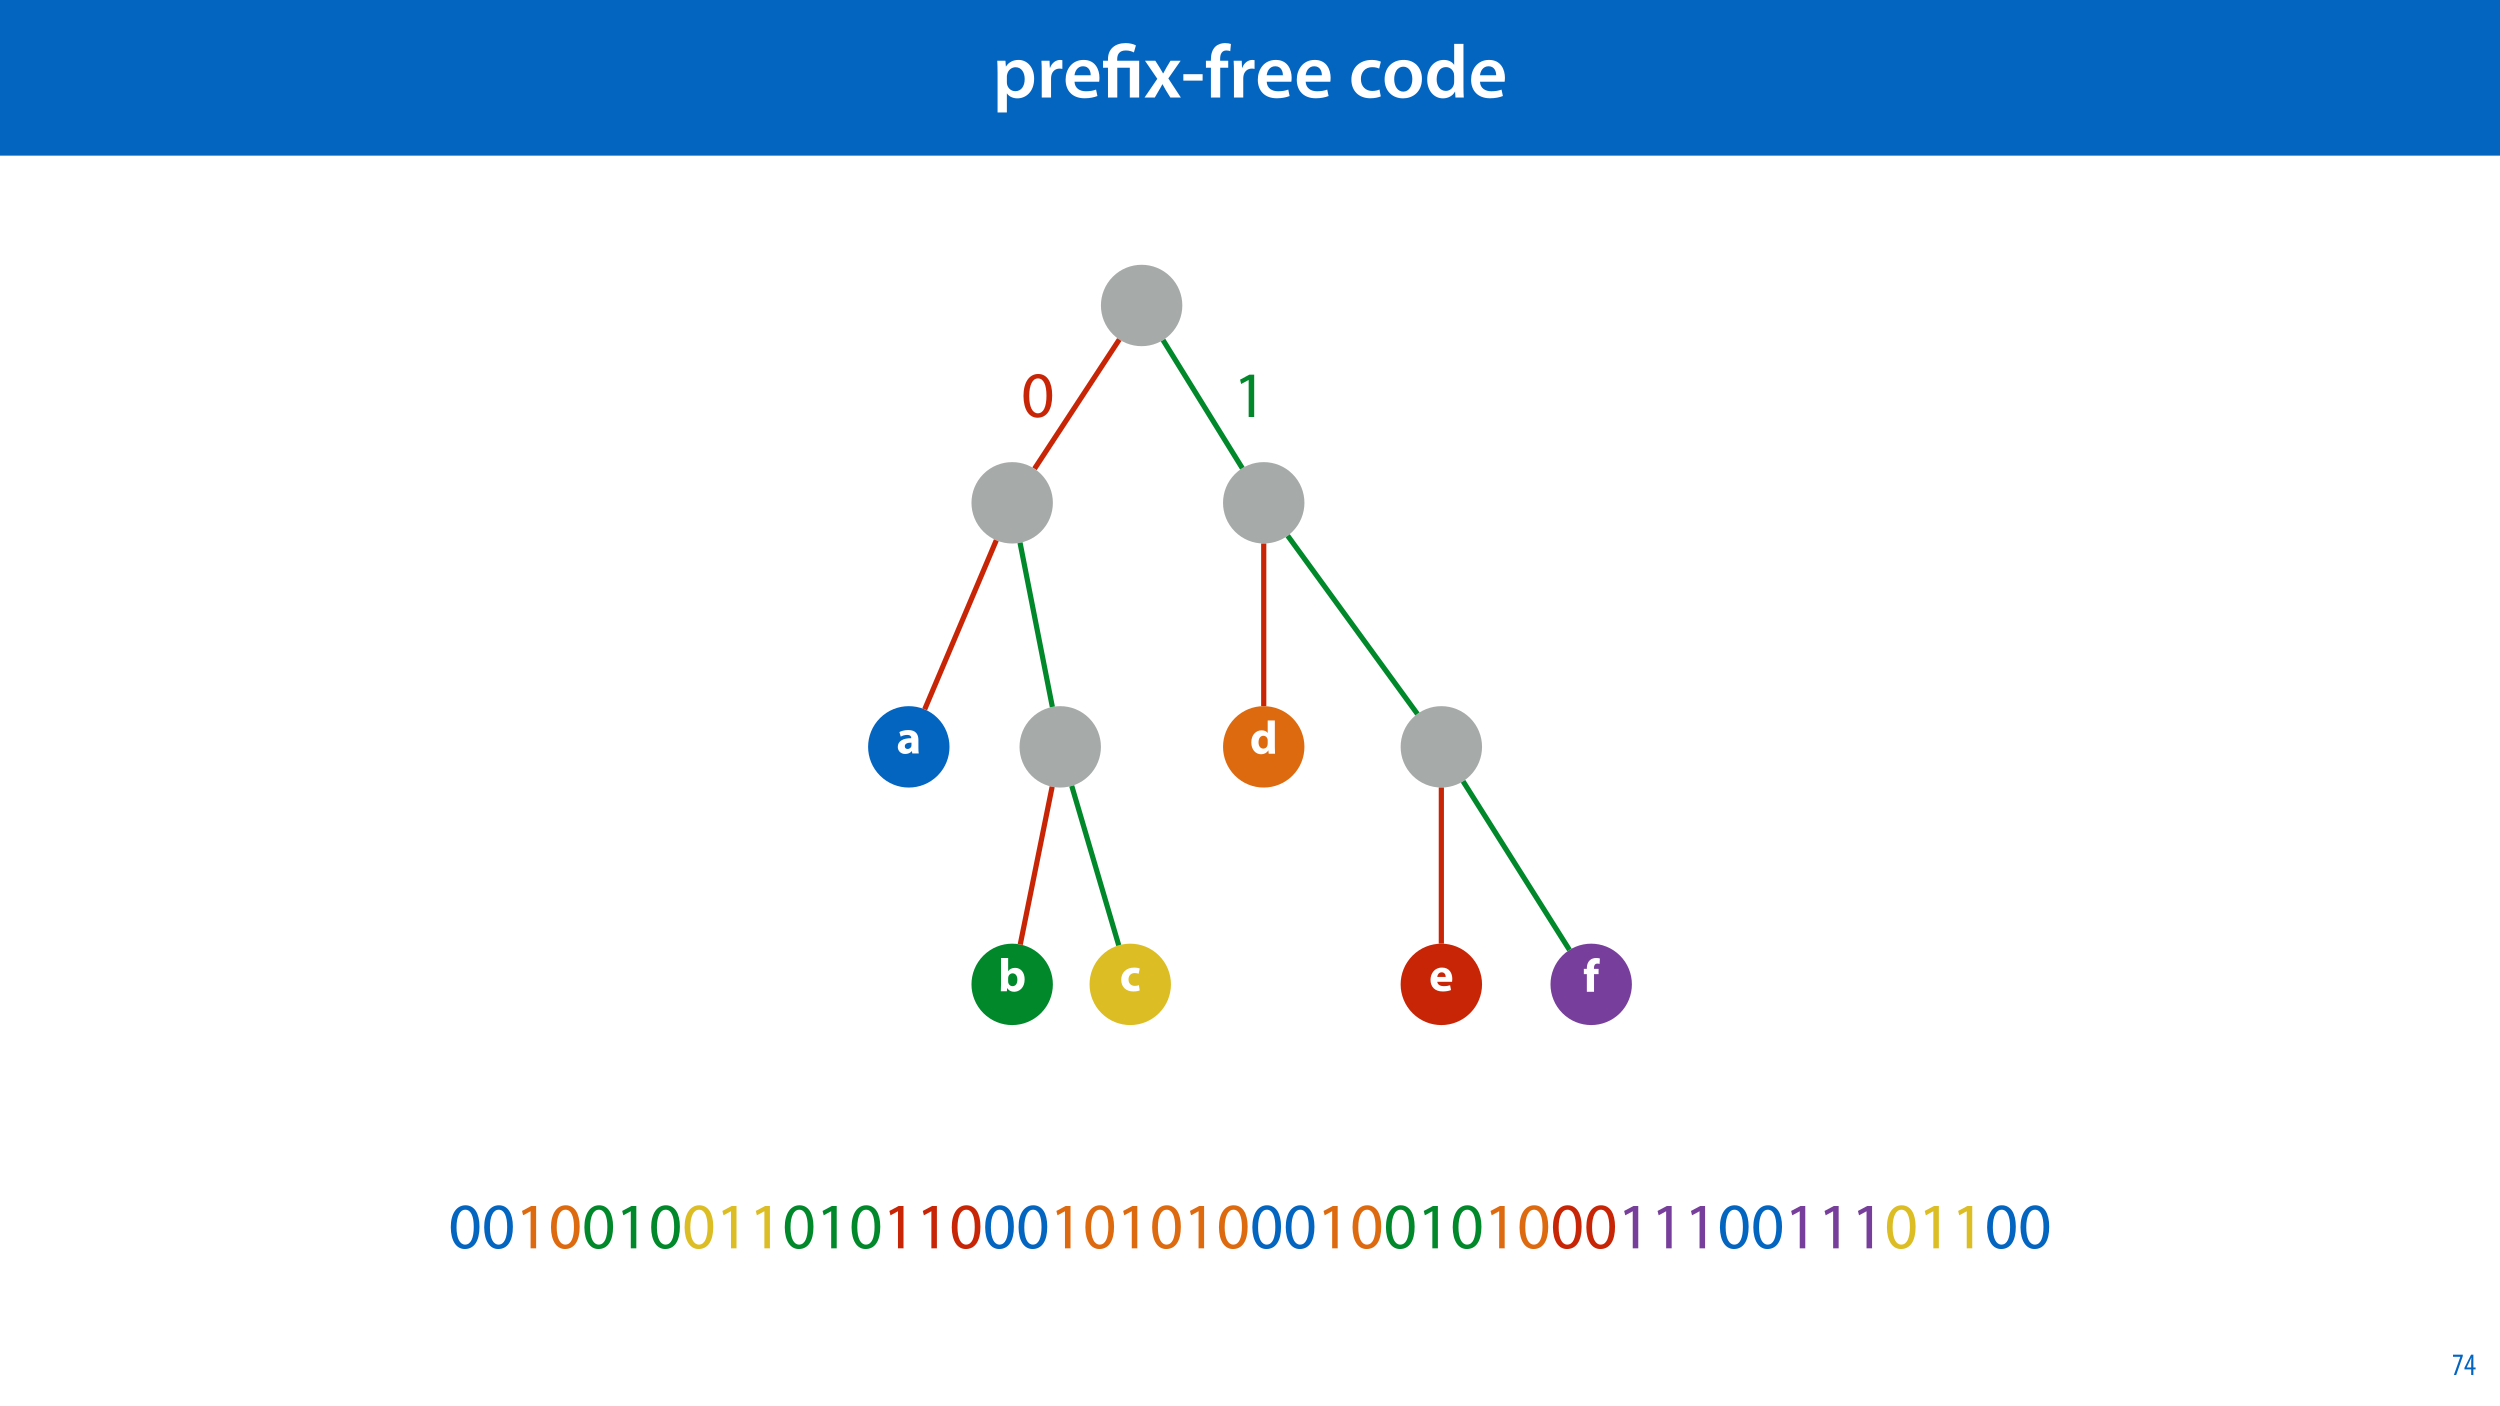 <?xml version="1.0" encoding="UTF-8"?>
<svg xmlns="http://www.w3.org/2000/svg" xmlns:xlink="http://www.w3.org/1999/xlink" width="1920pt" height="1080pt" viewBox="0 0 1920 1080" version="1.1">
<defs>
<g>
<symbol overflow="visible" id="glyph0-0">
<path style="stroke:none;" d="M 0 0 L 29 0 L 29 -40.594 L 0 -40.594 Z M 14.5 -22.906 L 4.641 -37.703 L 24.359 -37.703 Z M 16.234 -20.297 L 26.094 -35.094 L 26.094 -5.516 Z M 4.641 -2.906 L 14.5 -17.688 L 24.359 -2.906 Z M 2.906 -35.094 L 12.766 -20.297 L 2.906 -5.516 Z M 2.906 -35.094 "/>
</symbol>
<symbol overflow="visible" id="glyph0-1">
<path style="stroke:none;" d="M 3.828 11.484 L 10.969 11.484 L 10.969 -3.125 L 11.078 -3.125 C 12.531 -0.875 15.484 0.641 19.031 0.641 C 25.469 0.641 31.906 -4.297 31.906 -14.5 C 31.906 -23.312 26.5 -28.891 20.016 -28.891 C 15.719 -28.891 12.406 -27.094 10.328 -23.891 L 10.203 -23.891 L 9.859 -28.25 L 3.594 -28.25 C 3.719 -25.578 3.828 -22.562 3.828 -18.844 Z M 10.969 -16.188 C 10.969 -16.766 11.078 -17.406 11.25 -17.984 C 11.953 -21.109 14.672 -23.266 17.625 -23.266 C 22.219 -23.266 24.656 -19.203 24.656 -14.203 C 24.656 -8.641 21.984 -4.875 17.453 -4.875 C 14.438 -4.875 11.891 -6.953 11.188 -9.859 C 11.016 -10.5 10.969 -11.141 10.969 -11.828 Z M 10.969 -16.188 "/>
</symbol>
<symbol overflow="visible" id="glyph0-2">
<path style="stroke:none;" d="M 3.828 0 L 10.969 0 L 10.969 -14.609 C 10.969 -15.422 11.078 -16.188 11.188 -16.812 C 11.828 -20.016 14.156 -22.219 17.578 -22.219 C 18.438 -22.219 19.078 -22.094 19.656 -21.984 L 19.656 -28.703 C 19.078 -28.828 18.672 -28.891 17.984 -28.891 C 14.969 -28.891 11.656 -26.859 10.266 -22.859 L 10.031 -22.859 L 9.797 -28.25 L 3.594 -28.25 C 3.766 -25.688 3.828 -22.969 3.828 -19.141 Z M 3.828 0 "/>
</symbol>
<symbol overflow="visible" id="glyph0-3">
<path style="stroke:none;" d="M 27.781 -12.125 C 27.891 -12.766 28.016 -13.797 28.016 -15.141 C 28.016 -21.344 25 -28.891 15.828 -28.891 C 6.781 -28.891 2.031 -21.516 2.031 -13.688 C 2.031 -5.047 7.422 0.578 16.594 0.578 C 20.641 0.578 24.016 -0.172 26.453 -1.156 L 25.406 -6.094 C 23.266 -5.281 20.875 -4.812 17.578 -4.812 C 13.047 -4.812 9.047 -7.016 8.875 -12.125 Z M 8.875 -17.109 C 9.156 -20.016 11.016 -24.016 15.422 -24.016 C 20.188 -24.016 21.344 -19.719 21.281 -17.109 Z M 8.875 -17.109 "/>
</symbol>
<symbol overflow="visible" id="glyph0-4">
<path style="stroke:none;" d="M 0.641 -28.25 L 10.094 -14.391 L 0.297 0 L 8.172 0 L 11.422 -5.625 C 12.359 -7.188 13.172 -8.578 13.984 -10.203 L 14.094 -10.203 C 14.906 -8.641 15.719 -7.141 16.641 -5.625 L 20.125 0 L 28.188 0 L 18.562 -14.672 L 28.016 -28.25 L 20.234 -28.25 L 17.109 -23.031 C 16.297 -21.578 15.484 -20.125 14.672 -18.562 L 14.5 -18.562 C 13.688 -20.016 12.875 -21.406 11.953 -22.906 L 8.578 -28.25 Z M 0.641 -28.25 "/>
</symbol>
<symbol overflow="visible" id="glyph0-5">
<path style="stroke:none;" d="M 1.734 -17.922 L 1.734 -12.984 L 16.531 -12.984 L 16.531 -17.922 Z M 1.734 -17.922 "/>
</symbol>
<symbol overflow="visible" id="glyph0-6">
<path style="stroke:none;" d="M 11.781 0 L 11.781 -22.906 L 17.922 -22.906 L 17.922 -28.25 L 11.719 -28.25 L 11.719 -29.703 C 11.719 -33.172 12.938 -36.141 16.469 -36.141 C 17.75 -36.141 18.734 -35.906 19.484 -35.609 L 20.016 -41.125 C 18.844 -41.531 17.344 -41.812 15.422 -41.812 C 12.984 -41.812 10.156 -41.062 8.062 -39.094 C 5.625 -36.766 4.641 -33.125 4.641 -29.469 L 4.641 -28.25 L 0.812 -28.25 L 0.812 -22.906 L 4.641 -22.906 L 4.641 0 Z M 11.781 0 "/>
</symbol>
<symbol overflow="visible" id="glyph0-7">
<path style="stroke:none;" d=""/>
</symbol>
<symbol overflow="visible" id="glyph0-8">
<path style="stroke:none;" d="M 23.609 -6.141 C 22.219 -5.562 20.469 -5.047 17.984 -5.047 C 13.109 -5.047 9.344 -8.359 9.344 -14.156 C 9.281 -19.312 12.531 -23.312 17.984 -23.312 C 20.531 -23.312 22.219 -22.734 23.375 -22.219 L 24.656 -27.547 C 23.031 -28.297 20.359 -28.891 17.75 -28.891 C 7.828 -28.891 2.031 -22.266 2.031 -13.797 C 2.031 -5.047 7.766 0.578 16.594 0.578 C 20.125 0.578 23.078 -0.172 24.594 -0.875 Z M 23.609 -6.141 "/>
</symbol>
<symbol overflow="visible" id="glyph0-9">
<path style="stroke:none;" d="M 16.641 -28.891 C 8.125 -28.891 2.031 -23.203 2.031 -13.922 C 2.031 -4.875 8.172 0.641 16.188 0.641 C 23.375 0.641 30.688 -4 30.688 -14.391 C 30.688 -22.969 25.062 -28.891 16.641 -28.891 Z M 16.469 -23.656 C 21.344 -23.656 23.312 -18.625 23.312 -14.203 C 23.312 -8.531 20.469 -4.531 16.406 -4.531 C 12.062 -4.531 9.391 -8.641 9.391 -14.094 C 9.391 -18.797 11.422 -23.656 16.469 -23.656 Z M 16.469 -23.656 "/>
</symbol>
<symbol overflow="visible" id="glyph0-10">
<path style="stroke:none;" d="M 22.734 -41.188 L 22.734 -25.172 L 22.625 -25.172 C 21.344 -27.266 18.562 -28.891 14.672 -28.891 C 7.891 -28.891 1.969 -23.266 2.031 -13.797 C 2.031 -5.109 7.359 0.641 14.094 0.641 C 18.219 0.641 21.641 -1.328 23.312 -4.469 L 23.438 -4.469 L 23.719 0 L 30.109 0 C 29.984 -1.906 29.875 -5.047 29.875 -7.953 L 29.875 -41.188 Z M 22.734 -12.234 C 22.734 -11.484 22.672 -10.781 22.5 -10.156 C 21.812 -7.078 19.25 -5.109 16.359 -5.109 C 11.828 -5.109 9.281 -8.875 9.281 -14.031 C 9.281 -19.312 11.828 -23.375 16.406 -23.375 C 19.656 -23.375 21.922 -21.109 22.562 -18.328 C 22.672 -17.75 22.734 -17.047 22.734 -16.469 Z M 22.734 -12.234 "/>
</symbol>
<symbol overflow="visible" id="glyph1-0">
<path style="stroke:none;" d="M 0 0 L 29 0 L 29 -40.594 L 0 -40.594 Z M 14.5 -22.906 L 4.641 -37.703 L 24.359 -37.703 Z M 16.234 -20.297 L 26.094 -35.094 L 26.094 -5.516 Z M 4.641 -2.906 L 14.5 -17.688 L 24.359 -2.906 Z M 2.906 -35.094 L 12.766 -20.297 L 2.906 -5.516 Z M 2.906 -35.094 "/>
</symbol>
<symbol overflow="visible" id="glyph1-1">
<path style="stroke:none;" d="M 11.781 0 L 11.781 -22.906 L 21.406 -22.906 L 21.406 0 L 28.594 0 L 28.594 -28.25 L 11.719 -28.25 L 11.719 -29.406 C 11.719 -33.125 13.344 -36.141 18.328 -36.141 C 21 -36.141 23.203 -35.375 24.531 -34.625 L 26.094 -40.016 C 24.469 -41.062 21.109 -41.812 18.328 -41.812 C 9.922 -41.812 4.641 -37.172 4.641 -29.578 L 4.641 -28.25 L 0.812 -28.25 L 0.812 -22.906 L 4.641 -22.906 L 4.641 0 Z M 11.781 0 "/>
</symbol>
<symbol overflow="visible" id="glyph2-0">
<path style="stroke:none;" d="M 0 0 L 12 0 L 12 -16.797 L 0 -16.797 Z M 6 -9.484 L 1.922 -15.594 L 10.078 -15.594 Z M 6.719 -8.406 L 10.797 -14.516 L 10.797 -2.281 Z M 1.922 -1.203 L 6 -7.312 L 10.078 -1.203 Z M 1.203 -14.516 L 5.281 -8.406 L 1.203 -2.281 Z M 1.203 -14.516 "/>
</symbol>
<symbol overflow="visible" id="glyph2-1">
<path style="stroke:none;" d="M 0.891 -15.594 L 0.891 -13.969 L 6.5 -13.969 L 6.5 -13.922 L 1.562 0 L 3.359 0 L 8.406 -14.5 L 8.406 -15.594 Z M 0.891 -15.594 "/>
</symbol>
<symbol overflow="visible" id="glyph2-2">
<path style="stroke:none;" d="M 7.297 0 L 7.297 -4.297 L 9 -4.297 L 9 -5.812 L 7.297 -5.812 L 7.297 -15.594 L 5.5 -15.594 L 0.438 -5.547 L 0.438 -4.297 L 5.609 -4.297 L 5.609 0 Z M 2.188 -5.812 L 2.188 -5.859 L 4.344 -10.344 C 4.797 -11.297 5.141 -12.047 5.656 -13.297 L 5.766 -13.297 C 5.688 -12.266 5.609 -11.297 5.609 -10.219 L 5.609 -5.812 Z M 2.188 -5.812 "/>
</symbol>
<symbol overflow="visible" id="glyph3-0">
<path style="stroke:none;" d="M 0 0 L 18 0 L 18 -25.203 L 0 -25.203 Z M 9 -14.219 L 2.875 -23.406 L 15.125 -23.406 Z M 10.078 -12.594 L 16.203 -21.781 L 16.203 -3.422 Z M 2.875 -1.797 L 9 -10.984 L 15.125 -1.797 Z M 1.797 -21.781 L 7.922 -12.594 L 1.797 -3.422 Z M 1.797 -21.781 "/>
</symbol>
<symbol overflow="visible" id="glyph3-1">
<path style="stroke:none;" d="M 13.781 -25.562 L 13.781 -16.016 L 13.719 -16.016 C 12.922 -17.25 11.234 -18 9.078 -18 C 4.859 -18 1.156 -14.578 1.188 -8.641 C 1.188 -3.172 4.531 0.391 8.719 0.391 C 10.984 0.391 13.109 -0.609 14.219 -2.594 L 14.297 -2.594 L 14.547 0 L 19.406 0 C 19.328 -1.188 19.266 -3.281 19.266 -5.25 L 19.266 -25.562 Z M 13.781 -7.844 C 13.781 -7.375 13.75 -6.984 13.641 -6.594 C 13.312 -5.047 12.062 -3.953 10.469 -3.953 C 8.203 -3.953 6.734 -5.828 6.734 -8.812 C 6.734 -11.594 8.031 -13.828 10.516 -13.828 C 12.203 -13.828 13.391 -12.594 13.719 -11.125 C 13.75 -10.844 13.781 -10.438 13.781 -10.156 Z M 13.781 -7.844 "/>
</symbol>
<symbol overflow="visible" id="glyph3-2">
<path style="stroke:none;" d="M 6.703 0 L 6.906 -2.453 L 6.984 -2.453 C 8.25 -0.359 10.219 0.391 12.281 0.391 C 16.312 0.391 20.344 -2.766 20.344 -9.109 C 20.375 -14.516 17.281 -18 13.062 -18 C 10.625 -18 8.781 -17.031 7.734 -15.516 L 7.672 -15.516 L 7.672 -25.562 L 2.203 -25.562 L 2.203 -5.25 C 2.203 -3.281 2.125 -1.156 2.047 0 Z M 7.672 -10.078 C 7.672 -10.438 7.703 -10.766 7.781 -11.094 C 8.141 -12.672 9.5 -13.781 10.984 -13.781 C 13.531 -13.781 14.766 -11.625 14.766 -8.891 C 14.766 -5.719 13.312 -3.922 10.984 -3.922 C 9.391 -3.922 8.141 -5.047 7.781 -6.516 C 7.703 -6.797 7.672 -7.125 7.672 -7.484 Z M 7.672 -10.078 "/>
</symbol>
<symbol overflow="visible" id="glyph3-3">
<path style="stroke:none;" d="M 8.312 0 L 8.312 -13.578 L 11.812 -13.578 L 11.812 -17.609 L 8.281 -17.609 L 8.281 -18.5 C 8.281 -20.234 9.031 -21.641 10.844 -21.641 C 11.562 -21.641 12.125 -21.531 12.594 -21.391 L 12.812 -25.594 C 12.062 -25.812 11.125 -25.953 9.906 -25.953 C 8.312 -25.953 6.406 -25.484 5.047 -24.188 C 3.453 -22.75 2.812 -20.406 2.812 -18.281 L 2.812 -17.609 L 0.5 -17.609 L 0.5 -13.578 L 2.812 -13.578 L 2.812 0 Z M 8.312 0 "/>
</symbol>
<symbol overflow="visible" id="glyph3-4">
<path style="stroke:none;" d="M 17.75 -7.062 C 17.812 -7.453 17.922 -8.281 17.922 -9.219 C 17.922 -13.578 15.766 -18 10.078 -18 C 3.953 -18 1.188 -13.062 1.188 -8.609 C 1.188 -3.094 4.609 0.359 10.578 0.359 C 12.953 0.359 15.156 0 16.953 -0.719 L 16.234 -4.422 C 14.766 -3.953 13.25 -3.703 11.375 -3.703 C 8.812 -3.703 6.594 -4.781 6.406 -7.062 Z M 6.375 -10.797 C 6.516 -12.281 7.453 -14.359 9.75 -14.359 C 12.281 -14.359 12.859 -12.125 12.859 -10.797 Z M 6.375 -10.797 "/>
</symbol>
<symbol overflow="visible" id="glyph3-5">
<path style="stroke:none;" d="M 17.141 0 C 16.953 -0.969 16.891 -2.594 16.891 -4.281 L 16.891 -10.406 C 16.891 -14.547 15.016 -18 9.141 -18 C 5.938 -18 3.531 -17.141 2.297 -16.453 L 3.312 -12.922 C 4.469 -13.641 6.375 -14.25 8.172 -14.25 C 10.875 -14.25 11.375 -12.922 11.375 -11.984 L 11.375 -11.734 C 5.141 -11.766 1.047 -9.578 1.047 -5 C 1.047 -2.203 3.172 0.391 6.734 0.391 C 8.812 0.391 10.625 -0.359 11.766 -1.766 L 11.875 -1.766 L 12.203 0 Z M 11.562 -6.406 C 11.562 -6.078 11.516 -5.766 11.453 -5.469 C 11.094 -4.359 9.969 -3.453 8.609 -3.453 C 7.375 -3.453 6.438 -4.141 6.438 -5.547 C 6.438 -7.672 8.672 -8.359 11.562 -8.312 Z M 11.562 -6.406 "/>
</symbol>
<symbol overflow="visible" id="glyph3-6">
<path style="stroke:none;" d="M 14.766 -4.469 C 13.938 -4.141 12.922 -3.922 11.625 -3.922 C 8.969 -3.922 6.797 -5.609 6.797 -8.859 C 6.766 -11.734 8.641 -13.781 11.516 -13.781 C 12.953 -13.781 13.938 -13.531 14.578 -13.25 L 15.438 -17.312 C 14.297 -17.75 12.703 -18 11.266 -18 C 4.719 -18 1.188 -13.781 1.188 -8.641 C 1.188 -3.094 4.828 0.359 10.516 0.359 C 12.594 0.359 14.438 0 15.406 -0.438 Z M 14.766 -4.469 "/>
</symbol>
<symbol overflow="visible" id="glyph4-0">
<path style="stroke:none;" d="M 0 0 L 25 0 L 25 -35 L 0 -35 Z M 12.5 -19.75 L 4 -32.5 L 21 -32.5 Z M 14 -17.5 L 22.5 -30.25 L 22.5 -4.75 Z M 4 -2.5 L 12.5 -15.25 L 21 -2.5 Z M 2.5 -30.25 L 11 -17.5 L 2.5 -4.75 Z M 2.5 -30.25 "/>
</symbol>
<symbol overflow="visible" id="glyph4-1">
<path style="stroke:none;" d="M 13.094 -33.047 C 6.5 -33.047 1.797 -27.047 1.797 -16.156 C 1.906 -5.406 6.203 0.547 12.547 0.547 C 19.75 0.547 23.844 -5.547 23.844 -16.594 C 23.844 -26.953 19.953 -33.047 13.094 -33.047 Z M 12.844 -29.656 C 17.406 -29.656 19.453 -24.406 19.453 -16.406 C 19.453 -8.094 17.297 -2.844 12.797 -2.844 C 8.797 -2.844 6.203 -7.656 6.203 -16.094 C 6.203 -24.953 9 -29.656 12.844 -29.656 Z M 12.844 -29.656 "/>
</symbol>
<symbol overflow="visible" id="glyph4-2">
<path style="stroke:none;" d="M 11.797 0 L 16.047 0 L 16.047 -32.5 L 12.297 -32.5 L 5.203 -28.703 L 6.047 -25.344 L 11.703 -28.406 L 11.797 -28.406 Z M 11.797 0 "/>
</symbol>
</g>
<clipPath id="clip1">
  <path d="M 791.828 258.656 L 862.297 258.656 L 862.297 362.121 L 791.828 362.121 Z M 791.828 258.656 "/>
</clipPath>
<clipPath id="clip2">
  <path d="M 967.547 416.426 L 973.547 416.426 L 973.547 543.332 L 967.547 543.332 Z M 967.547 416.426 "/>
</clipPath>
<clipPath id="clip3">
  <path d="M 986.328 409.266 L 1091.172 409.266 L 1091.172 550.488 L 986.328 550.488 Z M 986.328 409.266 "/>
</clipPath>
<clipPath id="clip4">
  <path d="M 890.523 259.148 L 956.797 259.148 L 956.797 361.633 L 890.523 361.633 Z M 890.523 259.148 "/>
</clipPath>
<clipPath id="clip5">
  <path d="M 1120.941 597.965 L 1208.047 597.965 L 1208.047 731.629 L 1120.941 731.629 Z M 1120.941 597.965 "/>
</clipPath>
<clipPath id="clip6">
  <path d="M 1103.949 603.848 L 1109.949 603.848 L 1109.949 725.742 L 1103.949 725.742 Z M 1103.949 603.848 "/>
</clipPath>
<clipPath id="clip7">
  <path d="M 707.316 413.176 L 768 413.176 L 768 546.578 L 707.316 546.578 Z M 707.316 413.176 "/>
</clipPath>
<clipPath id="clip8">
  <path d="M 780.43 415.453 L 811.18 415.453 L 811.18 544.301 L 780.43 544.301 Z M 780.43 415.453 "/>
</clipPath>
<clipPath id="clip9">
  <path d="M 820.176 602.012 L 862.109 602.012 L 862.109 727.578 L 820.176 727.578 Z M 820.176 602.012 "/>
</clipPath>
<clipPath id="clip10">
  <path d="M 780.59 602.832 L 811.016 602.832 L 811.016 726.758 L 780.59 726.758 Z M 780.59 602.832 "/>
</clipPath>
</defs>
<g id="surface1">
<rect x="0" y="0" width="1920" height="1080" style="fill:rgb(100%,100%,100%);fill-opacity:1;stroke:none;"/>
<path style=" stroke:none;fill-rule:nonzero;fill:rgb(1.176%,39.607%,75.294%);fill-opacity:1;" d="M -0.207 119.531 L 1920.207 119.531 L 1920.207 0 L -0.207 0 Z M -0.207 119.531 "/>
<g style="fill:rgb(100%,100%,100%);fill-opacity:1;">
  <use xlink:href="#glyph0-1" x="762.307" y="74.9"/>
  <use xlink:href="#glyph0-2" x="796.237" y="74.9"/>
</g>
<g style="fill:rgb(100%,100%,100%);fill-opacity:1;">
  <use xlink:href="#glyph0-3" x="816.363" y="74.9"/>
</g>
<g style="fill:rgb(100%,100%,100%);fill-opacity:1;">
  <use xlink:href="#glyph1-1" x="846.291" y="74.9"/>
</g>
<g style="fill:rgb(100%,100%,100%);fill-opacity:1;">
  <use xlink:href="#glyph0-4" x="878.713" y="74.9"/>
</g>
<g style="fill:rgb(100%,100%,100%);fill-opacity:1;">
  <use xlink:href="#glyph0-5" x="907.075" y="74.9"/>
  <use xlink:href="#glyph0-6" x="925.345" y="74.9"/>
  <use xlink:href="#glyph0-2" x="943.847" y="74.9"/>
</g>
<g style="fill:rgb(100%,100%,100%);fill-opacity:1;">
  <use xlink:href="#glyph0-3" x="963.973" y="74.9"/>
  <use xlink:href="#glyph0-3" x="993.901" y="74.9"/>
  <use xlink:href="#glyph0-7" x="1023.829" y="74.9"/>
  <use xlink:href="#glyph0-8" x="1035.835" y="74.9"/>
</g>
<g style="fill:rgb(100%,100%,100%);fill-opacity:1;">
  <use xlink:href="#glyph0-9" x="1061.355" y="74.9"/>
  <use xlink:href="#glyph0-10" x="1094.067" y="74.9"/>
  <use xlink:href="#glyph0-3" x="1127.765" y="74.9"/>
</g>
<g style="fill:rgb(1.176%,39.607%,75.294%);fill-opacity:1;">
  <use xlink:href="#glyph2-1" x="1883.02" y="1056"/>
  <use xlink:href="#glyph2-2" x="1892.26" y="1056"/>
</g>
<path style=" stroke:none;fill-rule:nonzero;fill:rgb(65.099%,66.667%,66.275%);fill-opacity:1;" d="M 898.875 212.508 C 911.082 224.715 911.082 244.508 898.875 256.715 C 886.668 268.922 866.875 268.922 854.668 256.715 C 842.461 244.508 842.461 224.715 854.668 212.508 C 866.875 200.301 886.668 200.301 898.875 212.508 Z M 898.875 212.508 "/>
<path style=" stroke:none;fill-rule:nonzero;fill:rgb(65.099%,66.667%,66.275%);fill-opacity:1;" d="M 992.648 364.062 C 1004.855 376.27 1004.855 396.062 992.648 408.27 C 980.441 420.477 960.652 420.477 948.445 408.27 C 936.238 396.062 936.238 376.27 948.445 364.062 C 960.652 351.855 980.441 351.855 992.648 364.062 Z M 992.648 364.062 "/>
<path style=" stroke:none;fill-rule:nonzero;fill:rgb(87.059%,41.568%,6.274%);fill-opacity:1;" d="M 992.648 551.484 C 1004.855 563.691 1004.855 583.484 992.648 595.691 C 980.441 607.898 960.652 607.898 948.445 595.691 C 936.238 583.484 936.238 563.691 948.445 551.484 C 960.652 539.277 980.441 539.277 992.648 551.484 Z M 992.648 551.484 "/>
<g style="fill:rgb(100%,100%,100%);fill-opacity:1;">
  <use xlink:href="#glyph3-1" x="959.811" y="578.886"/>
</g>
<path style=" stroke:none;fill-rule:nonzero;fill:rgb(65.099%,66.667%,66.275%);fill-opacity:1;" d="M 1129.055 551.484 C 1141.262 563.691 1141.262 583.484 1129.055 595.691 C 1116.848 607.898 1097.055 607.898 1084.848 595.691 C 1072.641 583.484 1072.641 563.691 1084.848 551.484 C 1097.055 539.277 1116.848 539.277 1129.055 551.484 Z M 1129.055 551.484 "/>
<g clip-path="url(#clip1)" clip-rule="nonzero">
<path style="fill:none;stroke-width:4;stroke-linecap:butt;stroke-linejoin:miter;stroke:rgb(78.432%,14.51%,2.353%);stroke-opacity:1;stroke-miterlimit:4;" d="M -0.002 99.269 L 65.12 -0 " transform="matrix(1,0,0,1,794.501,260.754)"/>
</g>
<g clip-path="url(#clip2)" clip-rule="nonzero">
<path style="fill:none;stroke-width:4;stroke-linecap:butt;stroke-linejoin:miter;stroke:rgb(78.432%,14.51%,2.353%);stroke-opacity:1;stroke-miterlimit:4;" d="M -0 124.907 C -0 83.271 -0 41.634 -0 0.001 " transform="matrix(1,0,0,1,970.547,417.425)"/>
</g>
<g clip-path="url(#clip3)" clip-rule="nonzero">
<path style="fill:none;stroke-width:4;stroke-linecap:butt;stroke-linejoin:miter;stroke:rgb(0%,53.334%,16.862%);stroke-opacity:1;stroke-miterlimit:4;" d="M 0.002 0.002 L 99.611 136.869 " transform="matrix(1,0,0,1,988.943,411.444)"/>
</g>
<g clip-path="url(#clip4)" clip-rule="nonzero">
<path style="fill:none;stroke-width:4;stroke-linecap:butt;stroke-linejoin:miter;stroke:rgb(0%,53.334%,16.862%);stroke-opacity:1;stroke-miterlimit:4;" d="M -0 -0 L 60.875 98.379 " transform="matrix(1,0,0,1,893.223,261.2)"/>
</g>
<path style=" stroke:none;fill-rule:nonzero;fill:rgb(0%,53.334%,16.862%);fill-opacity:1;" d="M 799.457 733.898 C 811.664 746.105 811.664 765.898 799.457 778.105 C 787.25 790.312 767.457 790.312 755.25 778.105 C 743.043 765.898 743.043 746.105 755.25 733.898 C 767.457 721.691 787.25 721.691 799.457 733.898 Z M 799.457 733.898 "/>
<g style="fill:rgb(100%,100%,100%);fill-opacity:1;">
  <use xlink:href="#glyph3-2" x="766.58" y="761.3"/>
</g>
<path style=" stroke:none;fill-rule:nonzero;fill:rgb(46.666%,24.706%,60.785%);fill-opacity:1;" d="M 1244.141 733.898 C 1256.352 746.105 1256.352 765.898 1244.141 778.105 C 1231.934 790.312 1212.145 790.312 1199.938 778.105 C 1187.73 765.898 1187.73 746.105 1199.938 733.898 C 1212.145 721.691 1231.934 721.691 1244.141 733.898 Z M 1244.141 733.898 "/>
<g style="fill:rgb(100%,100%,100%);fill-opacity:1;">
  <use xlink:href="#glyph3-3" x="1215.893" y="761.692"/>
</g>
<g clip-path="url(#clip5)" clip-rule="nonzero">
<path style="fill:none;stroke-width:4;stroke-linecap:butt;stroke-linejoin:miter;stroke:rgb(0%,53.334%,16.862%);stroke-opacity:1;stroke-miterlimit:4;" d="M -0 0 L 81.722 129.528 " transform="matrix(1,0,0,1,1123.633,600.031)"/>
</g>
<path style=" stroke:none;fill-rule:nonzero;fill:rgb(78.432%,14.51%,2.353%);fill-opacity:1;" d="M 1129.055 733.898 C 1141.262 746.105 1141.262 765.898 1129.055 778.105 C 1116.848 790.312 1097.055 790.312 1084.848 778.105 C 1072.641 765.898 1072.641 746.105 1084.848 733.898 C 1097.055 721.691 1116.848 721.691 1129.055 733.898 Z M 1129.055 733.898 "/>
<g style="fill:rgb(100%,100%,100%);fill-opacity:1;">
  <use xlink:href="#glyph3-4" x="1097.438" y="761.087"/>
</g>
<g clip-path="url(#clip6)" clip-rule="nonzero">
<path style="fill:none;stroke-width:4;stroke-linecap:butt;stroke-linejoin:miter;stroke:rgb(78.432%,14.51%,2.353%);stroke-opacity:1;stroke-miterlimit:4;" d="M -0.001 119.895 C -0.001 79.93 -0.001 39.965 -0.001 0.001 " transform="matrix(1,0,0,1,1106.95,604.847)"/>
</g>
<path style=" stroke:none;fill-rule:nonzero;fill:rgb(65.099%,66.667%,66.275%);fill-opacity:1;" d="M 799.457 364.062 C 811.664 376.27 811.664 396.062 799.457 408.27 C 787.25 420.477 767.457 420.477 755.25 408.27 C 743.043 396.062 743.043 376.27 755.25 364.062 C 767.457 351.855 787.25 351.855 799.457 364.062 Z M 799.457 364.062 "/>
<path style=" stroke:none;fill-rule:nonzero;fill:rgb(1.176%,39.607%,75.294%);fill-opacity:1;" d="M 720.062 551.484 C 732.27 563.691 732.27 583.484 720.062 595.691 C 707.855 607.898 688.066 607.898 675.859 595.691 C 663.652 583.484 663.652 563.691 675.859 551.484 C 688.066 539.277 707.855 539.277 720.062 551.484 Z M 720.062 551.484 "/>
<g style="fill:rgb(100%,100%,100%);fill-opacity:1;">
  <use xlink:href="#glyph3-5" x="688.448" y="578.673"/>
</g>
<path style=" stroke:none;fill-rule:nonzero;fill:rgb(65.099%,66.667%,66.275%);fill-opacity:1;" d="M 836.359 551.484 C 848.566 563.691 848.566 583.484 836.359 595.691 C 824.152 607.898 804.359 607.898 792.152 595.691 C 779.945 583.484 779.945 563.691 792.152 551.484 C 804.359 539.277 824.152 539.277 836.359 551.484 Z M 836.359 551.484 "/>
<g clip-path="url(#clip7)" clip-rule="nonzero">
<path style="fill:none;stroke-width:4;stroke-linecap:butt;stroke-linejoin:miter;stroke:rgb(78.432%,14.51%,2.353%);stroke-opacity:1;stroke-miterlimit:4;" d="M 0 129.84 L 55 0.001 " transform="matrix(1,0,0,1,710.156,414.957)"/>
</g>
<g clip-path="url(#clip8)" clip-rule="nonzero">
<path style="fill:none;stroke-width:4;stroke-linecap:butt;stroke-linejoin:miter;stroke:rgb(0%,53.334%,16.862%);stroke-opacity:1;stroke-miterlimit:4;" d="M 24.823 126.075 L -0.001 0.001 " transform="matrix(1,0,0,1,783.392,416.839)"/>
</g>
<path style=" stroke:none;fill-rule:nonzero;fill:rgb(86.275%,74.118%,13.725%);fill-opacity:1;" d="M 890.137 733.898 C 902.344 746.105 902.344 765.898 890.137 778.105 C 877.93 790.312 858.137 790.312 845.93 778.105 C 833.723 765.898 833.723 746.105 845.93 733.898 C 858.137 721.691 877.93 721.691 890.137 733.898 Z M 890.137 733.898 "/>
<g style="fill:rgb(100%,100%,100%);fill-opacity:1;">
  <use xlink:href="#glyph3-6" x="859.906" y="761.087"/>
</g>
<g clip-path="url(#clip9)" clip-rule="nonzero">
<path style="fill:none;stroke-width:4;stroke-linecap:butt;stroke-linejoin:miter;stroke:rgb(0%,53.334%,16.862%);stroke-opacity:1;stroke-miterlimit:4;" d="M 36.096 122.439 L -0.002 0.001 " transform="matrix(1,0,0,1,823.096,603.577)"/>
</g>
<g clip-path="url(#clip10)" clip-rule="nonzero">
<path style="fill:none;stroke-width:4;stroke-linecap:butt;stroke-linejoin:miter;stroke:rgb(78.432%,14.51%,2.353%);stroke-opacity:1;stroke-miterlimit:4;" d="M -0 121.13 L 24.503 0.001 " transform="matrix(1,0,0,1,783.551,604.23)"/>
</g>
<g style="fill:rgb(1.176%,39.607%,75.294%);fill-opacity:1;">
  <use xlink:href="#glyph4-1" x="344.4" y="958.703"/>
  <use xlink:href="#glyph4-1" x="370.05" y="958.703"/>
</g>
<g style="fill:rgb(87.059%,41.568%,6.274%);fill-opacity:1;">
  <use xlink:href="#glyph4-2" x="395.7" y="958.703"/>
  <use xlink:href="#glyph4-1" x="421.35" y="958.703"/>
</g>
<g style="fill:rgb(0%,53.334%,16.862%);fill-opacity:1;">
  <use xlink:href="#glyph4-1" x="447" y="958.703"/>
  <use xlink:href="#glyph4-2" x="472.65" y="958.703"/>
  <use xlink:href="#glyph4-1" x="498.3" y="958.703"/>
</g>
<g style="fill:rgb(86.275%,74.118%,13.725%);fill-opacity:1;">
  <use xlink:href="#glyph4-1" x="523.95" y="958.703"/>
  <use xlink:href="#glyph4-2" x="549.6" y="958.703"/>
  <use xlink:href="#glyph4-2" x="575.25" y="958.703"/>
</g>
<g style="fill:rgb(0%,53.334%,16.862%);fill-opacity:1;">
  <use xlink:href="#glyph4-1" x="600.9" y="958.703"/>
  <use xlink:href="#glyph4-2" x="626.55" y="958.703"/>
  <use xlink:href="#glyph4-1" x="652.2" y="958.703"/>
</g>
<g style="fill:rgb(78.432%,14.51%,2.353%);fill-opacity:1;">
  <use xlink:href="#glyph4-2" x="677.85" y="958.703"/>
  <use xlink:href="#glyph4-2" x="703.5" y="958.703"/>
  <use xlink:href="#glyph4-1" x="729.15" y="958.703"/>
</g>
<g style="fill:rgb(1.176%,39.607%,75.294%);fill-opacity:1;">
  <use xlink:href="#glyph4-1" x="754.8" y="958.703"/>
  <use xlink:href="#glyph4-1" x="780.45" y="958.703"/>
</g>
<g style="fill:rgb(87.059%,41.568%,6.274%);fill-opacity:1;">
  <use xlink:href="#glyph4-2" x="806.1" y="958.703"/>
  <use xlink:href="#glyph4-1" x="831.75" y="958.703"/>
  <use xlink:href="#glyph4-2" x="857.4" y="958.703"/>
  <use xlink:href="#glyph4-1" x="883.05" y="958.703"/>
  <use xlink:href="#glyph4-2" x="908.7" y="958.703"/>
  <use xlink:href="#glyph4-1" x="934.35" y="958.703"/>
</g>
<g style="fill:rgb(1.176%,39.607%,75.294%);fill-opacity:1;">
  <use xlink:href="#glyph4-1" x="960" y="958.703"/>
  <use xlink:href="#glyph4-1" x="985.65" y="958.703"/>
</g>
<g style="fill:rgb(87.059%,41.568%,6.274%);fill-opacity:1;">
  <use xlink:href="#glyph4-2" x="1011.3" y="958.703"/>
  <use xlink:href="#glyph4-1" x="1036.95" y="958.703"/>
</g>
<g style="fill:rgb(0%,53.334%,16.862%);fill-opacity:1;">
  <use xlink:href="#glyph4-1" x="1062.6" y="958.703"/>
  <use xlink:href="#glyph4-2" x="1088.25" y="958.703"/>
  <use xlink:href="#glyph4-1" x="1113.9" y="958.703"/>
</g>
<g style="fill:rgb(87.059%,41.568%,6.274%);fill-opacity:1;">
  <use xlink:href="#glyph4-2" x="1139.55" y="958.703"/>
  <use xlink:href="#glyph4-1" x="1165.2" y="958.703"/>
</g>
<g style="fill:rgb(78.432%,14.51%,2.353%);fill-opacity:1;">
  <use xlink:href="#glyph4-1" x="1190.85" y="958.703"/>
  <use xlink:href="#glyph4-1" x="1216.5" y="958.703"/>
</g>
<g style="fill:rgb(46.666%,24.706%,60.785%);fill-opacity:1;">
  <use xlink:href="#glyph4-2" x="1242.15" y="958.703"/>
  <use xlink:href="#glyph4-2" x="1267.8" y="958.703"/>
  <use xlink:href="#glyph4-2" x="1293.45" y="958.703"/>
</g>
<g style="fill:rgb(1.176%,39.607%,75.294%);fill-opacity:1;">
  <use xlink:href="#glyph4-1" x="1319.1" y="958.703"/>
  <use xlink:href="#glyph4-1" x="1344.75" y="958.703"/>
</g>
<g style="fill:rgb(46.666%,24.706%,60.785%);fill-opacity:1;">
  <use xlink:href="#glyph4-2" x="1370.4" y="958.703"/>
  <use xlink:href="#glyph4-2" x="1396.05" y="958.703"/>
  <use xlink:href="#glyph4-2" x="1421.7" y="958.703"/>
</g>
<g style="fill:rgb(86.275%,74.118%,13.725%);fill-opacity:1;">
  <use xlink:href="#glyph4-1" x="1447.35" y="958.703"/>
  <use xlink:href="#glyph4-2" x="1473" y="958.703"/>
  <use xlink:href="#glyph4-2" x="1498.65" y="958.703"/>
</g>
<g style="fill:rgb(1.176%,39.607%,75.294%);fill-opacity:1;">
  <use xlink:href="#glyph4-1" x="1524.3" y="958.703"/>
  <use xlink:href="#glyph4-1" x="1549.95" y="958.703"/>
</g>
<g style="fill:rgb(78.432%,14.51%,2.353%);fill-opacity:1;">
  <use xlink:href="#glyph4-1" x="784.233" y="320.266"/>
</g>
<g style="fill:rgb(0%,53.334%,16.862%);fill-opacity:1;">
  <use xlink:href="#glyph4-2" x="947.175" y="320.266"/>
</g>
</g>
</svg>
